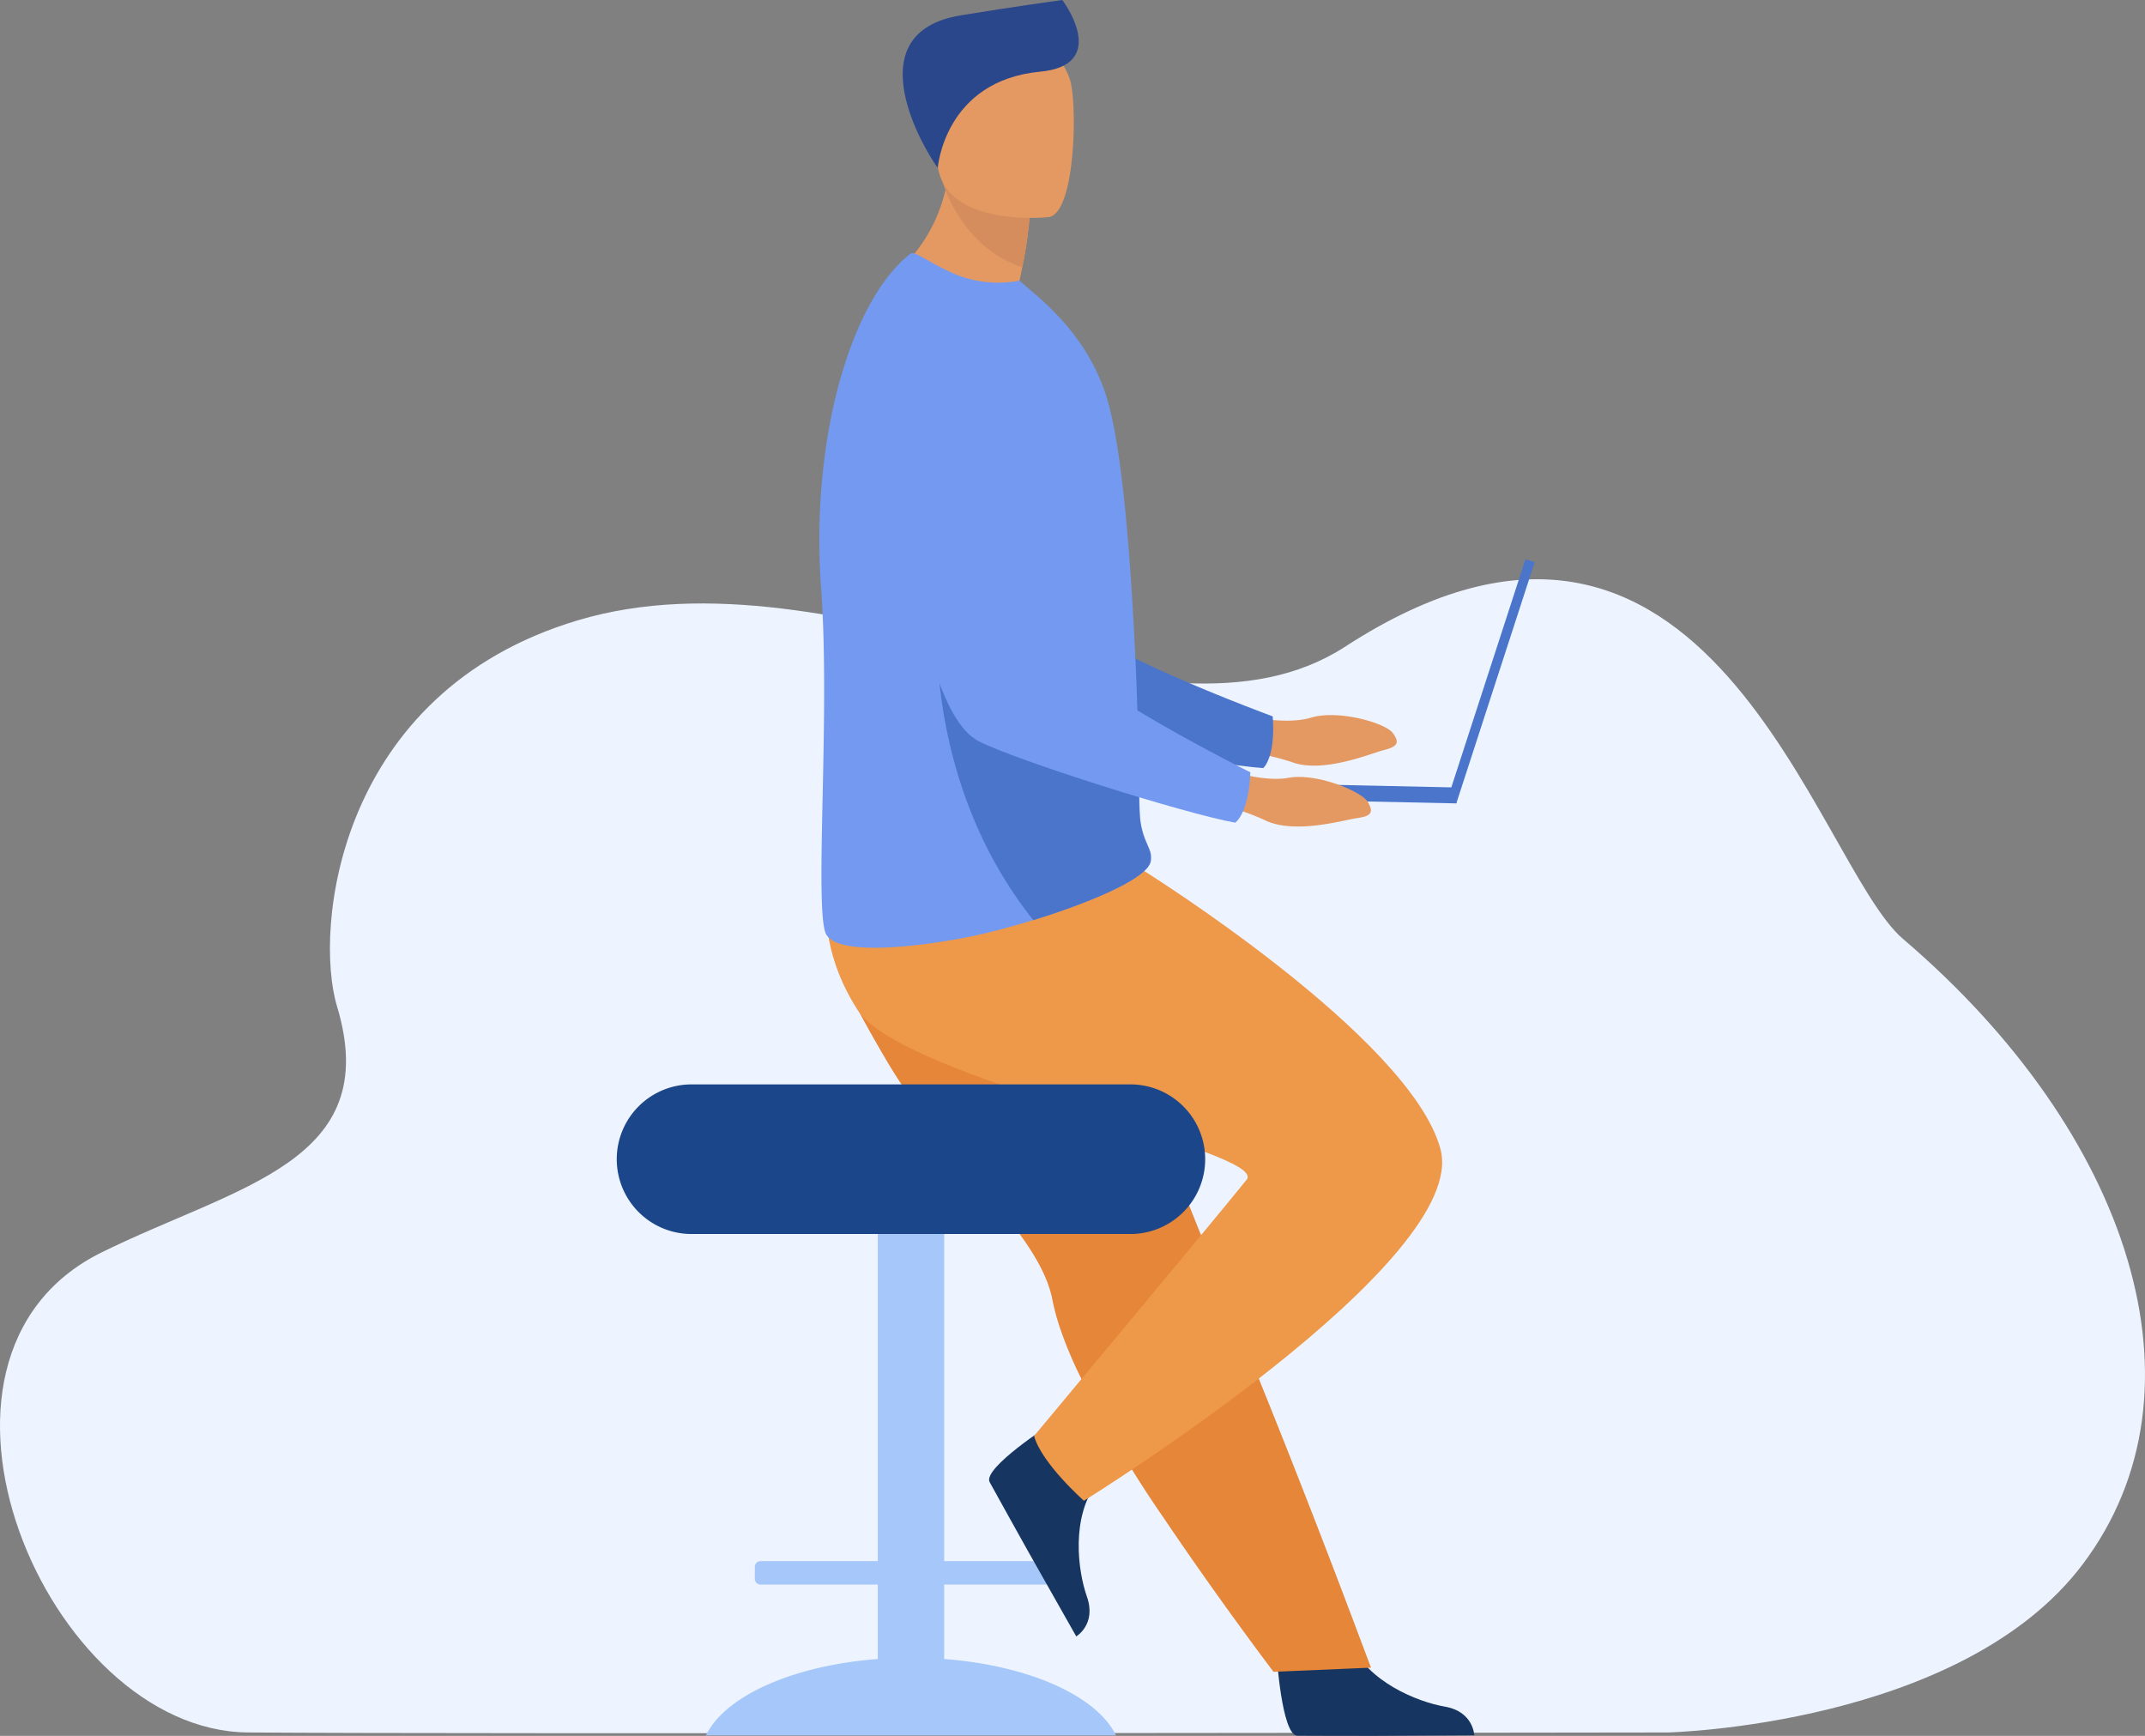 <svg xmlns="http://www.w3.org/2000/svg" width="323.06" height="261.399" viewBox="0 0 323.06 261.399"><rect x="0" y="0" width="323.06" height="261.399" fill="#808080" stroke="none"/><defs><style>.a{fill:#edf4ff;}.b{fill:#163560;}.c{fill:#e49963;}.d{fill:#4a75cb;}.e{fill:#a6c7f9;}.f{fill:#e58638;}.g{fill:#ee9849;}.h{fill:#1c468a;}.i{fill:#739af0;}.j{fill:#d68d5d;}.k{fill:#2b478b;}</style></defs><g transform="translate(-243.636 -11.077)"><path class="a" d="M530.27,708.666C517,697.349,501.009,629.1,446.217,664.646c-28.308,18.365-76.042-15.766-115.552-3.977-36.285,10.827-39.783,46.5-36.272,58.122,7.092,23.479-14.978,26.973-35.451,37.061-32.114,15.824-8.314,72.026,22.024,72.291s213.9,0,213.9,0,44.125-1.008,62.453-25.333C577.041,776.633,564.539,737.9,530.27,708.666Z" transform="translate(0 -556.18)"/><g transform="translate(336.525 11.077)"><path class="b" d="M1661.806,1823.488s.751,12.12,3.1,12.294c.312.023,11.893.023,11.893.023l14.783-.086s-.1-3.562-4.418-4.315-11.554-3.79-14.172-9.5C1670.235,1815.893,1661.806,1823.488,1661.806,1823.488Z" transform="translate(-1562.431 -1574.405)"/><g transform="translate(38.386 44.519)"><path class="c" d="M1601.627,805.073s6.44,1.654,10.534.421,11.141.792,12.275,2.285.718,2.086-1.307,2.6-9.2,3.575-13.913,1.8a37.571,37.571,0,0,0-10.864-1.835Z" transform="translate(-1545.965 -741.948)"/><path class="d" d="M1211.939,346.635s7.235,51.421,19.215,56.027c5.911,2.272,32.036,7.424,39.764,7.941,0,0,1.893-1.536,1.432-7.787,0,0-27.371-10.049-31.259-15.513-5.787-8.133,3.593-33.226-3.669-40.864S1217.93,335.518,1211.939,346.635Z" transform="translate(-1211.939 -339.457)"/></g><path class="e" d="M1053.784,1332.171V1320.96h-17.651a.868.868,0,0,1-.866-.866v-1.8a.869.869,0,0,1,.866-.866h17.651v-63.821a3.266,3.266,0,0,1,3.256-3.256h3.493a3.266,3.266,0,0,1,3.256,3.256v63.821h17.651a.869.869,0,0,1,.866.866v1.8a.869.869,0,0,1-.866.866h-17.651v11.211c12.771.966,23,5.563,25.873,11.5H1027.91C1030.78,1337.734,1041.013,1333.137,1053.784,1332.171Z" transform="translate(-1014.473 -1082.344)"/><path class="f" d="M1171.028,998.986a90.091,90.091,0,0,0,7.067,10.112c7.776,9.817,16.24,17.91,17.715,25.561a34.659,34.659,0,0,0,1.367,4.9c.616,1.753,1.377,3.6,2.256,5.5a169.459,169.459,0,0,0,13.161,22.5c8.517,12.62,16.526,23.151,16.526,23.151l14.688-.626c-.588-1.472-6.994-18.9-15.564-40.192-3.48-8.645-7.18-17.84-10.75-26.708q-.713-1.776-1.422-3.532c-1.092-2.714-2.166-5.385-3.214-7.986-8.047-20-14.456-35.918-14.456-35.918s-32.16-12.183-35.5-4.289C1160.147,977.964,1162.391,984.341,1171.028,998.986Z" transform="translate(-1130.203 -838.954)"/><path class="b" d="M1351.7,1592.954s-10.216,6.565-9.224,8.7c.132.284,5.777,10.4,5.777,10.4l7.282,12.866s3.063-1.821,1.614-5.961-2.324-11.936,1.387-17.006C1362.435,1596.611,1351.7,1592.954,1351.7,1592.954Z" transform="translate(-1286.329 -1378.496)"/><path class="g" d="M1209,977.405s40.367,25.145,44.874,42.043-53.7,52.947-53.7,52.947-6.384-5.633-7.51-9.763c0,0,26.309-31.52,32.016-38.586,3.5-4.34-51.824-15.022-58.583-25.536s-4.339-19.361-4.339-19.361Z" transform="translate(-1129.809 -846.398)"/><path class="h" d="M11.265,0H77.36A11.265,11.265,0,0,1,88.625,11.265v0A11.266,11.266,0,0,1,77.359,22.532H11.266A11.266,11.266,0,0,1,0,11.265v0A11.265,11.265,0,0,1,11.265,0Z" transform="translate(0 163.296)"/><path class="c" d="M1250.54,195.29a22.781,22.781,0,0,1,6.15,5.573c-9.671,2.5-25.7-6.46-25.7-6.46a23.723,23.723,0,0,0,8.531-13.373q.175-.7.317-1.426a29.034,29.034,0,0,0,.523-5.032l4.443,3.98,7.387,6.618a63.429,63.429,0,0,1-1.092,7.47Q1250.855,193.876,1250.54,195.29Z" transform="translate(-1190.019 -152.407)"/><path class="i" d="M1154.136,342.715c1.385,18.631-.945,46.956.627,51.863,1.356,4.234,17.316,1.728,23.484.314,2.283-.523,5.049-1.27,7.9-2.154,7.966-2.467,16.646-5.989,17.578-8.6a2.19,2.19,0,0,0,.086-.3,2.4,2.4,0,0,0-.017-1.1c-.311-1.333-1.507-2.775-1.648-6.075-.157-3.685-.134-8.024-.272-12.69-.007-.525-.014-1.1-.072-1.621l0-.191c0-.1,0-.2-.007-.3-.134-5.2-.406-10.674-.721-16.1-.2-3.407-.432-6.782-.7-10.015-.695-8.346-1.631-15.768-2.87-20.46-2.025-7.649-6.49-12.637-10.555-16.293l-2.939-2.522a17,17,0,0,1-10.667-1.421c-3.8-1.8-5.108-3.095-5.769-2.608C1158.807,299.208,1152.5,319.938,1154.136,342.715Z" transform="translate(-1123.363 -254.208)"/><path class="d" d="M1299.156,749.276c7.966-2.467,16.646-5.989,17.578-8.6a2.207,2.207,0,0,0,.086-.3c0-.365-.009-.731-.017-1.1-.31-1.333-1.507-2.775-1.648-6.075-.158-3.685-.134-8.024-.272-12.69-.007-.525-.014-1.1-.072-1.621l0-.191c0-.1,0-.2-.007-.3l-30.091-13.647S1282.977,729.005,1299.156,749.276Z" transform="translate(-1236.412 -610.71)"/><path class="j" d="M1303.742,210.544a63.442,63.442,0,0,1-1.092,7.47c-7.213-2.331-10.486-8.846-11.578-11.61-.311-.781-.446-1.263-.446-1.263l.763-.162,4.966-1.052Z" transform="translate(-1241.572 -177.781)"/><path class="c" d="M1295,84.2s-15.848,1.788-16.809-8.1-3.654-16.314,6.424-17.873,12.413,2.022,13.537,5.244S1299.093,83.485,1295,84.2Z" transform="translate(-1229.906 -51.514)"/><path class="k" d="M1251.74,36.351s1-13.123,15.43-14.482c9.881-.931,4.372-9.435,3.319-10.792,0,0-7.57,1.038-15.33,2.32C1238.872,16.088,1250.14,34.308,1251.74,36.351Z" transform="translate(-1203.391 -11.077)"/><g transform="translate(86.377 84.206)"><rect class="d" width="1.459" height="38.193" transform="translate(40.07 36.775) rotate(-161.999)"/><rect class="d" width="40.079" height="2.398" transform="translate(40.07 36.775) rotate(-178.776)"/></g><g transform="translate(41.579 47.82)"><path class="c" d="M1573.6,863.385s6.219,2.354,10.424,1.58,10.985,2.016,11.948,3.625.484,2.152-1.586,2.441-9.537,2.539-14.027.26a37.577,37.577,0,0,0-10.6-3.022Z" transform="translate(-1524.443 -795.656)"/><path class="i" d="M1235.49,369.794s1.522,51.905,12.921,57.8c5.624,2.911,31.022,10.911,38.645,12.277,0,0,2.051-1.317,2.282-7.581,0,0-26.1-13-29.358-18.865-4.855-8.721,7.234-32.627.858-41.02S1242.67,359.4,1235.49,369.794Z" transform="translate(-1235.49 -363.807)"/></g></g></g></svg>